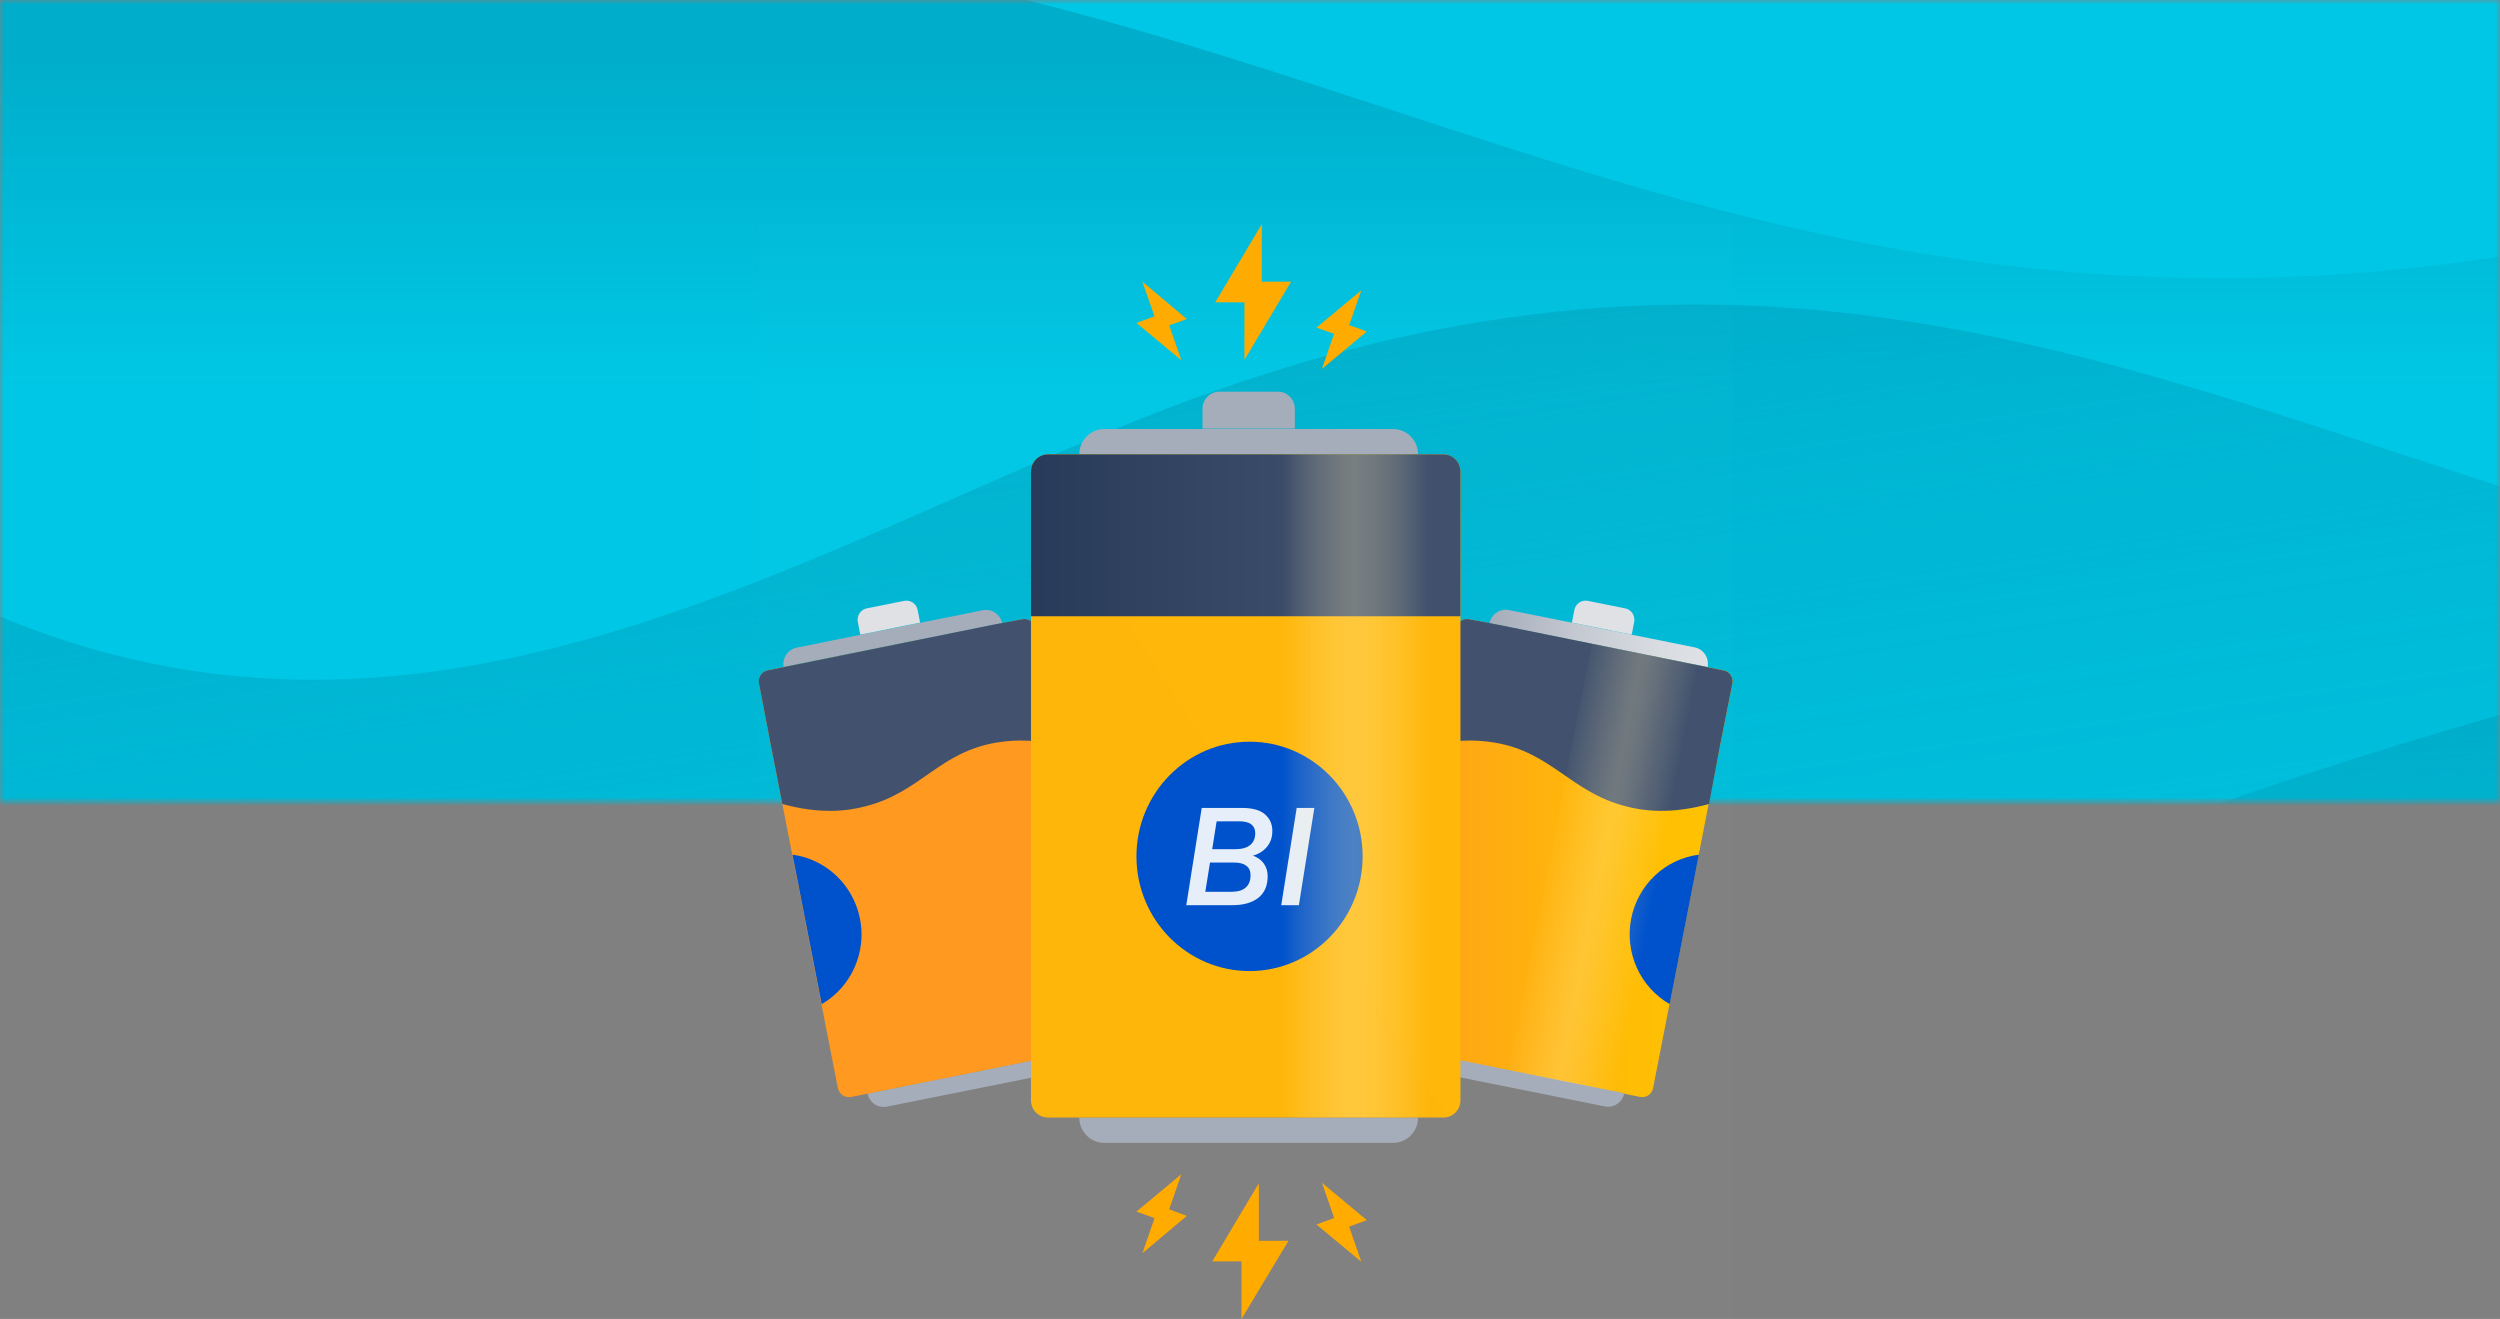 <svg width="290" height="153" viewBox="0 0 290 153" fill="none" xmlns="http://www.w3.org/2000/svg">
<rect x="0" y="0" width="290" height="153" fill="#808080" stroke="none"/>
<rect width="290" height="93" fill="white" fill-opacity="0.01"/>
<mask id="mask0_515_363" style="mask-type:alpha" maskUnits="userSpaceOnUse" x="0" y="0" width="290" height="93">
<rect width="290" height="93" fill="white"/>
</mask>
<g mask="url(#mask0_515_363)">
<g clip-path="url(#clip0_515_363)">
<rect width="290" height="135.875" fill="white" fill-opacity="0.01"/>
<path d="M290 0H0V135.875H290V0Z" fill="#00C7E5"/>
<path opacity="0.7" d="M0 76.115H290V29.754C274.624 32.132 261.03 32.585 249.309 32.119C200.493 30.169 164.288 11.449 119.096 0H0V76.115Z" fill="url(#paint0_linear_515_363)"/>
<path opacity="0.6" d="M0 133.484H290V56.4C243.328 41.529 201.746 23.589 140.152 45.618C96.999 61.055 53.031 92.885 1.012 71.938C0.68 71.799 0.332 71.661 0 71.523V133.484Z" fill="url(#paint1_linear_515_363)"/>
<path opacity="0.6" d="M290 82.934C224.977 101.126 172.837 131.974 85.067 129.144C51.354 128.062 22.309 122.325 0 116.248V135.875H290V82.934Z" fill="url(#paint2_linear_515_363)"/>
</g>
</g>
<rect width="113" height="127" transform="translate(88 26)" fill="white" fill-opacity="0.01"/>
<path d="M199.526 86.486L200.951 79.311C200.987 79.141 200.988 78.965 200.955 78.794C200.922 78.623 200.855 78.461 200.759 78.317C200.663 78.172 200.539 78.049 200.395 77.955C200.25 77.86 200.089 77.796 199.919 77.767L170.441 71.838C170.277 71.801 170.107 71.798 169.941 71.828C169.775 71.859 169.617 71.922 169.475 72.014C169.334 72.107 169.212 72.227 169.116 72.368C169.02 72.508 168.953 72.667 168.918 72.834L161.156 112.543L159.731 119.768C159.695 119.938 159.694 120.114 159.727 120.285C159.76 120.456 159.827 120.618 159.923 120.762C160.019 120.907 160.143 121.03 160.287 121.124C160.432 121.219 160.593 121.283 160.763 121.312L190.241 127.241C190.409 127.277 190.582 127.279 190.751 127.245C190.919 127.212 191.079 127.144 191.222 127.046C191.364 126.949 191.485 126.823 191.578 126.677C191.671 126.53 191.735 126.367 191.764 126.195L199.526 86.486Z" fill="url(#paint3_linear_515_363)"/>
<path d="M175.032 70.766L196.575 75.092C197.074 75.192 197.512 75.489 197.795 75.917C198.078 76.345 198.181 76.87 198.082 77.375L172.78 72.295C172.879 71.789 173.172 71.344 173.594 71.058C174.016 70.771 174.533 70.666 175.032 70.766Z" fill="url(#paint4_linear_515_363)"/>
<path d="M184.184 69.699L188.522 70.57C188.867 70.639 189.171 70.844 189.366 71.141C189.562 71.438 189.634 71.801 189.565 72.151L189.279 73.617L182.339 72.223L182.625 70.757C182.693 70.407 182.896 70.099 183.188 69.9C183.481 69.702 183.839 69.629 184.184 69.699Z" fill="#DFE1E5"/>
<path d="M163.113 121.734L188.416 126.815C188.317 127.321 188.024 127.766 187.602 128.052C187.18 128.339 186.662 128.444 186.164 128.344L164.621 124.018C164.122 123.918 163.683 123.621 163.401 123.193C163.118 122.765 163.015 122.24 163.113 121.734Z" fill="#A5ADBA"/>
<path d="M173.34 86.137C179.973 87.233 182.184 91.867 188.522 93.511C190.683 94.109 193.926 94.457 198.25 93.262L199.527 86.486L200.952 79.311C200.987 79.141 200.989 78.965 200.956 78.794C200.923 78.623 200.856 78.461 200.76 78.317C200.663 78.172 200.539 78.049 200.395 77.955C200.251 77.86 200.089 77.796 199.92 77.767L173.881 72.485L170.442 71.838C170.277 71.801 170.107 71.798 169.941 71.828C169.776 71.859 169.617 71.922 169.476 72.014C169.334 72.107 169.212 72.227 169.116 72.368C169.021 72.508 168.954 72.667 168.919 72.834L166.266 86.436C168.579 85.845 170.987 85.744 173.34 86.137Z" fill="#42526E"/>
<path d="M193.679 116.479L197.069 99.141C195.157 99.387 193.369 100.237 191.959 101.571C190.55 102.904 189.589 104.654 189.215 106.571C188.84 108.489 189.069 110.478 189.87 112.256C190.672 114.034 192.004 115.512 193.679 116.479Z" fill="#0052CC"/>
<path opacity="0.25" d="M197.769 77.286L184.66 74.653L174.995 124.153L188.104 126.786L197.769 77.286Z" fill="url(#paint5_linear_515_363)"/>
<path d="M116.2 72.278L90.898 77.359C90.813 76.859 90.925 76.346 91.208 75.929C91.492 75.511 91.924 75.222 92.415 75.124L114.006 70.789C114.505 70.689 115.022 70.793 115.444 71.08C115.866 71.367 116.159 71.812 116.258 72.317L116.2 72.278Z" fill="url(#paint6_linear_515_363)"/>
<path d="M106.686 72.233L99.794 73.617L99.508 72.151C99.44 71.801 99.511 71.438 99.707 71.141C99.903 70.845 100.207 70.639 100.552 70.57L104.889 69.699C105.234 69.63 105.592 69.702 105.885 69.901C106.177 70.099 106.38 70.407 106.448 70.757L106.734 72.224L106.686 72.233Z" fill="#DFE1E5"/>
<path d="M124.472 124.037L102.881 128.372C102.382 128.472 101.865 128.367 101.443 128.081C101.02 127.794 100.728 127.349 100.629 126.843L125.979 121.753C126.078 122.259 125.975 122.783 125.692 123.211C125.409 123.64 124.97 123.937 124.472 124.037Z" fill="#A5ADBA"/>
<path d="M89.425 86.486L88.049 79.311C88.013 79.144 88.01 78.972 88.04 78.804C88.07 78.636 88.132 78.475 88.224 78.332C88.315 78.188 88.433 78.064 88.572 77.967C88.711 77.87 88.867 77.802 89.032 77.767L118.559 71.838C118.724 71.801 118.894 71.798 119.06 71.828C119.225 71.859 119.384 71.922 119.525 72.014C119.667 72.107 119.789 72.227 119.884 72.368C119.98 72.508 120.047 72.667 120.082 72.834L127.845 112.543L129.27 119.768C129.328 120.111 129.253 120.463 129.061 120.751C128.868 121.039 128.573 121.24 128.238 121.312L98.76 127.241C98.589 127.278 98.412 127.28 98.24 127.247C98.069 127.214 97.905 127.147 97.759 127.05C97.613 126.952 97.487 126.827 97.389 126.68C97.291 126.533 97.222 126.369 97.187 126.195L89.425 86.486Z" fill="url(#paint7_linear_515_363)"/>
<path d="M89.032 77.767C88.867 77.802 88.711 77.87 88.572 77.967C88.433 78.064 88.315 78.188 88.224 78.332C88.132 78.475 88.07 78.636 88.04 78.804C88.01 78.972 88.013 79.144 88.049 79.311L89.425 86.486L90.751 93.262C95.075 94.457 98.268 94.109 100.479 93.511C106.817 91.867 108.979 87.233 115.611 86.137C117.981 85.742 120.406 85.844 122.735 86.436L120.082 72.834C120.047 72.667 119.98 72.508 119.884 72.368C119.789 72.227 119.667 72.107 119.525 72.014C119.384 71.922 119.225 71.859 119.06 71.828C118.894 71.798 118.724 71.801 118.559 71.838L115.12 72.485L89.032 77.767Z" fill="#42526E"/>
<path d="M99.938 108.408C99.934 106.142 99.121 103.955 97.648 102.251C96.175 100.547 94.144 99.442 91.93 99.141L95.32 116.479C96.721 115.664 97.886 114.489 98.697 113.072C99.508 111.655 99.936 110.046 99.938 108.408Z" fill="#0052CC"/>
<path opacity="0.25" d="M100.93 126.804L114.039 124.172L104.374 74.672L91.265 77.304L100.93 126.804Z" fill="url(#paint8_linear_515_363)"/>
<path d="M128.094 49.766H161.601C162.37 49.766 163.107 50.075 163.651 50.627C164.194 51.178 164.5 51.926 164.5 52.705H125.195C125.195 51.926 125.501 51.178 126.044 50.627C126.588 50.075 127.325 49.766 128.094 49.766Z" fill="url(#paint9_linear_515_363)"/>
<path d="M141.507 45.431H148.238C148.759 45.431 149.259 45.641 149.628 46.015C149.996 46.389 150.203 46.896 150.203 47.424V49.716H139.493V47.474C139.486 47.204 139.534 46.935 139.632 46.684C139.731 46.433 139.879 46.206 140.068 46.014C140.256 45.823 140.481 45.673 140.728 45.573C140.976 45.473 141.241 45.425 141.507 45.431Z" fill="url(#paint10_linear_515_363)"/>
<path d="M125.195 129.633H164.5C164.5 130.019 164.425 130.401 164.279 130.758C164.133 131.114 163.92 131.438 163.651 131.711C163.381 131.984 163.062 132.201 162.71 132.349C162.359 132.496 161.982 132.572 161.601 132.572H128.094C127.325 132.572 126.588 132.263 126.044 131.711C125.501 131.16 125.195 130.412 125.195 129.633Z" fill="#A5ADBA"/>
<path d="M169.412 65.909V54.699C169.412 54.433 169.36 54.169 169.258 53.924C169.156 53.679 169.007 53.457 168.819 53.272C168.631 53.086 168.409 52.94 168.165 52.843C167.921 52.746 167.66 52.699 167.398 52.706H121.559C121.038 52.706 120.538 52.916 120.169 53.289C119.801 53.663 119.594 54.17 119.594 54.699V127.64C119.594 128.169 119.801 128.676 120.169 129.049C120.538 129.423 121.038 129.633 121.559 129.633H167.398C167.66 129.64 167.921 129.593 168.165 129.496C168.409 129.399 168.631 129.253 168.819 129.067C169.007 128.882 169.156 128.66 169.258 128.415C169.36 128.169 169.412 127.906 169.412 127.64V65.909Z" fill="url(#paint11_linear_515_363)"/>
<path d="M167.398 52.706H121.559C121.038 52.706 120.538 52.916 120.169 53.289C119.801 53.663 119.594 54.17 119.594 54.699V71.489H169.412V54.699C169.412 54.433 169.36 54.169 169.258 53.924C169.156 53.679 169.007 53.457 168.819 53.272C168.631 53.086 168.409 52.94 168.165 52.843C167.921 52.746 167.66 52.699 167.398 52.706Z" fill="url(#paint12_linear_515_363)"/>
<path d="M144.355 32.677H149.76L144.355 41.745V32.677Z" fill="#FFAB00"/>
<path d="M146.369 35.068H140.965L146.369 26V35.068Z" fill="#FFAB00"/>
<path d="M155.26 37.26L158.552 38.456L153.344 42.79L155.26 37.26Z" fill="#FFAB00"/>
<path d="M155.999 39.153L152.707 38.008L157.915 33.673L155.999 39.153Z" fill="#FFAB00"/>
<path d="M134.432 38.157L137.674 37.011L132.516 32.677L134.432 38.157Z" fill="#FFAB00"/>
<path d="M135.12 36.264L131.828 37.459L137.036 41.794L135.12 36.264Z" fill="#FFAB00"/>
<path d="M146.025 146.324H140.621L146.025 137.256V146.324Z" fill="#FFAB00"/>
<path d="M144.012 143.933H149.465L144.012 153V143.933Z" fill="#FFAB00"/>
<path d="M135.12 141.739L131.828 140.544L137.036 136.209L135.12 141.739Z" fill="#FFAB00"/>
<path d="M134.432 139.846L137.674 141.041L132.516 145.376L134.432 139.846Z" fill="#FFAB00"/>
<path d="M155.999 140.843L152.707 142.039L157.915 146.373L155.999 140.843Z" fill="#FFAB00"/>
<path d="M155.264 142.736L158.555 141.541L153.348 137.206L155.264 142.736Z" fill="#FFAB00"/>
<path d="M144.946 112.643C152.191 112.643 158.064 106.687 158.064 99.34C158.064 91.993 152.191 86.037 144.946 86.037C137.701 86.037 131.828 91.993 131.828 99.34C131.828 106.687 137.701 112.643 144.946 112.643Z" fill="#0052CC"/>
<path opacity="0.9" d="M137.608 105L139.4 93.72H144.04C145.288 93.72 146.189 93.971 146.744 94.472C147.309 94.963 147.592 95.603 147.592 96.392C147.592 97.117 147.384 97.731 146.968 98.232C146.563 98.723 146.019 99.064 145.336 99.256C145.88 99.448 146.301 99.752 146.6 100.168C146.899 100.584 147.048 101.075 147.048 101.64C147.048 102.739 146.685 103.576 145.96 104.152C145.235 104.717 144.232 105 142.952 105H137.608ZM140.616 98.504H143.352C144.067 98.504 144.621 98.344 145.016 98.024C145.411 97.704 145.608 97.24 145.608 96.632C145.608 96.195 145.453 95.859 145.144 95.624C144.845 95.389 144.371 95.272 143.72 95.272H141.128L140.616 98.504ZM139.816 103.448H142.856C143.592 103.448 144.141 103.283 144.504 102.952C144.877 102.621 145.064 102.147 145.064 101.528C145.064 101.037 144.899 100.669 144.568 100.424C144.248 100.179 143.779 100.056 143.16 100.056H140.36L139.816 103.448ZM148.624 105L150.416 93.72H152.464L150.672 105H148.624Z" fill="white"/>
<path opacity="0.3" d="M165.777 52.705H148.68V129.632H165.777V52.705Z" fill="url(#paint13_linear_515_363)"/>
<defs>
<linearGradient id="paint0_linear_515_363" x1="145" y1="6.225" x2="145" y2="44.642" gradientUnits="userSpaceOnUse">
<stop stop-color="#00A3BF"/>
<stop offset="1" stop-color="#00A3BF" stop-opacity="0"/>
</linearGradient>
<linearGradient id="paint1_linear_515_363" x1="133.976" y1="42.867" x2="150.298" y2="154.002" gradientUnits="userSpaceOnUse">
<stop stop-color="#00A3BF"/>
<stop offset="0.14" stop-color="#00A3BF" stop-opacity="0.861"/>
<stop offset="1" stop-color="#00A3BF" stop-opacity="0"/>
</linearGradient>
<linearGradient id="paint2_linear_515_363" x1="145" y1="135.875" x2="145" y2="82.932" gradientUnits="userSpaceOnUse">
<stop stop-color="#00A3BF" stop-opacity="0"/>
<stop offset="0.861" stop-color="#00A3BF" stop-opacity="0.861"/>
<stop offset="1" stop-color="#00A3BF"/>
</linearGradient>
<linearGradient id="paint3_linear_515_363" x1="159.716" y1="99.529" x2="201" y2="99.529" gradientUnits="userSpaceOnUse">
<stop stop-color="#FF991F"/>
<stop offset="0.28" stop-color="#FFAA13"/>
<stop offset="0.71" stop-color="#FFBD05"/>
<stop offset="1" stop-color="#FFC400"/>
</linearGradient>
<linearGradient id="paint4_linear_515_363" x1="172.778" y1="74.067" x2="198.109" y2="74.067" gradientUnits="userSpaceOnUse">
<stop stop-color="#A5ADBA"/>
<stop offset="0.41" stop-color="#C5C9D2"/>
<stop offset="0.76" stop-color="#D8DBE0"/>
<stop offset="1" stop-color="#DFE1E5"/>
</linearGradient>
<linearGradient id="paint5_linear_515_363" x1="179.169" y1="99.234" x2="192.27" y2="101.793" gradientUnits="userSpaceOnUse">
<stop stop-color="#FFF0B2" stop-opacity="0"/>
<stop offset="0.06" stop-color="#FFF0B2" stop-opacity="0.12"/>
<stop offset="0.27" stop-color="#FFF0B2" stop-opacity="0.59"/>
<stop offset="0.42" stop-color="#FFF0B2" stop-opacity="0.88"/>
<stop offset="0.49" stop-color="#FFF0B2"/>
<stop offset="0.54" stop-color="#FFF0B2" stop-opacity="0.95"/>
<stop offset="0.63" stop-color="#FFF0B2" stop-opacity="0.8"/>
<stop offset="0.74" stop-color="#FFF0B2" stop-opacity="0.57"/>
<stop offset="0.89" stop-color="#FFF0B2" stop-opacity="0.26"/>
<stop offset="1" stop-color="#FFF0B2" stop-opacity="0"/>
</linearGradient>
<linearGradient id="paint6_linear_515_363" x1="241.922" y1="260.254" x2="1574.37" y2="260.254" gradientUnits="userSpaceOnUse">
<stop stop-color="#A5ADBA"/>
<stop offset="0.41" stop-color="#C5C9D2"/>
<stop offset="0.76" stop-color="#D8DBE0"/>
<stop offset="1" stop-color="#DFE1E5"/>
</linearGradient>
<linearGradient id="paint7_linear_515_363" x1="-158942" y1="8256.96" x2="-162410" y2="8256.96" gradientUnits="userSpaceOnUse">
<stop stop-color="#FF991F"/>
<stop offset="0.28" stop-color="#FFAA13"/>
<stop offset="0.71" stop-color="#FFBD05"/>
<stop offset="1" stop-color="#FFC400"/>
</linearGradient>
<linearGradient id="paint8_linear_515_363" x1="-74788.4" y1="-22939.8" x2="-75144.8" y2="-22870.2" gradientUnits="userSpaceOnUse">
<stop stop-color="#FFF0B2" stop-opacity="0"/>
<stop offset="0.06" stop-color="#FFF0B2" stop-opacity="0.12"/>
<stop offset="0.27" stop-color="#FFF0B2" stop-opacity="0.59"/>
<stop offset="0.42" stop-color="#FFF0B2" stop-opacity="0.88"/>
<stop offset="0.49" stop-color="#FFF0B2"/>
<stop offset="0.54" stop-color="#FFF0B2" stop-opacity="0.95"/>
<stop offset="0.63" stop-color="#FFF0B2" stop-opacity="0.8"/>
<stop offset="0.74" stop-color="#FFF0B2" stop-opacity="0.57"/>
<stop offset="0.89" stop-color="#FFF0B2" stop-opacity="0.26"/>
<stop offset="1" stop-color="#FFF0B2" stop-opacity="0"/>
</linearGradient>
<linearGradient id="paint9_linear_515_363" x1="3100.53" y1="198.655" x2="6246.06" y2="198.655" gradientUnits="userSpaceOnUse">
<stop stop-color="#A5ADBA"/>
<stop offset="0.41" stop-color="#C5C9D2"/>
<stop offset="0.76" stop-color="#D8DBE0"/>
<stop offset="1" stop-color="#DFE1E5"/>
</linearGradient>
<linearGradient id="paint10_linear_515_363" x1="1262.33" y1="231.248" x2="1495.51" y2="231.248" gradientUnits="userSpaceOnUse">
<stop stop-color="#A5ADBA"/>
<stop offset="0.41" stop-color="#C5C9D2"/>
<stop offset="0.76" stop-color="#D8DBE0"/>
<stop offset="1" stop-color="#DFE1E5"/>
</linearGradient>
<linearGradient id="paint11_linear_515_363" x1="2721.1" y1="14943" x2="11532.6" y2="9236.33" gradientUnits="userSpaceOnUse">
<stop stop-color="#FF991F"/>
<stop offset="0.28" stop-color="#FFAA13"/>
<stop offset="0.71" stop-color="#FFBD05"/>
<stop offset="1" stop-color="#FFC400"/>
</linearGradient>
<linearGradient id="paint12_linear_515_363" x1="116.44" y1="62.102" x2="171.421" y2="62.102" gradientUnits="userSpaceOnUse">
<stop stop-color="#253858"/>
<stop offset="0.07" stop-color="#283B5A"/>
<stop offset="0.62" stop-color="#3B4C69"/>
<stop offset="1" stop-color="#42526E"/>
</linearGradient>
<linearGradient id="paint13_linear_515_363" x1="148.704" y1="91.169" x2="165.802" y2="91.169" gradientUnits="userSpaceOnUse">
<stop stop-color="#FFF0B2" stop-opacity="0"/>
<stop offset="0.04" stop-color="#FFF0B2" stop-opacity="0.11"/>
<stop offset="0.13" stop-color="#FFF0B2" stop-opacity="0.38"/>
<stop offset="0.23" stop-color="#FFF0B2" stop-opacity="0.6"/>
<stop offset="0.31" stop-color="#FFF0B2" stop-opacity="0.77"/>
<stop offset="0.39" stop-color="#FFF0B2" stop-opacity="0.9"/>
<stop offset="0.45" stop-color="#FFF0B2" stop-opacity="0.97"/>
<stop offset="0.49" stop-color="#FFF0B2"/>
<stop offset="0.54" stop-color="#FFF0B2" stop-opacity="0.97"/>
<stop offset="0.6" stop-color="#FFF0B2" stop-opacity="0.9"/>
<stop offset="0.68" stop-color="#FFF0B2" stop-opacity="0.77"/>
<stop offset="0.77" stop-color="#FFF0B2" stop-opacity="0.6"/>
<stop offset="0.86" stop-color="#FFF0B2" stop-opacity="0.38"/>
<stop offset="0.96" stop-color="#FFF0B2" stop-opacity="0.11"/>
<stop offset="1" stop-color="#FFF0B2" stop-opacity="0"/>
</linearGradient>
<clipPath id="clip0_515_363">
<rect width="290" height="135.875" fill="white"/>
</clipPath>
</defs>
</svg>
